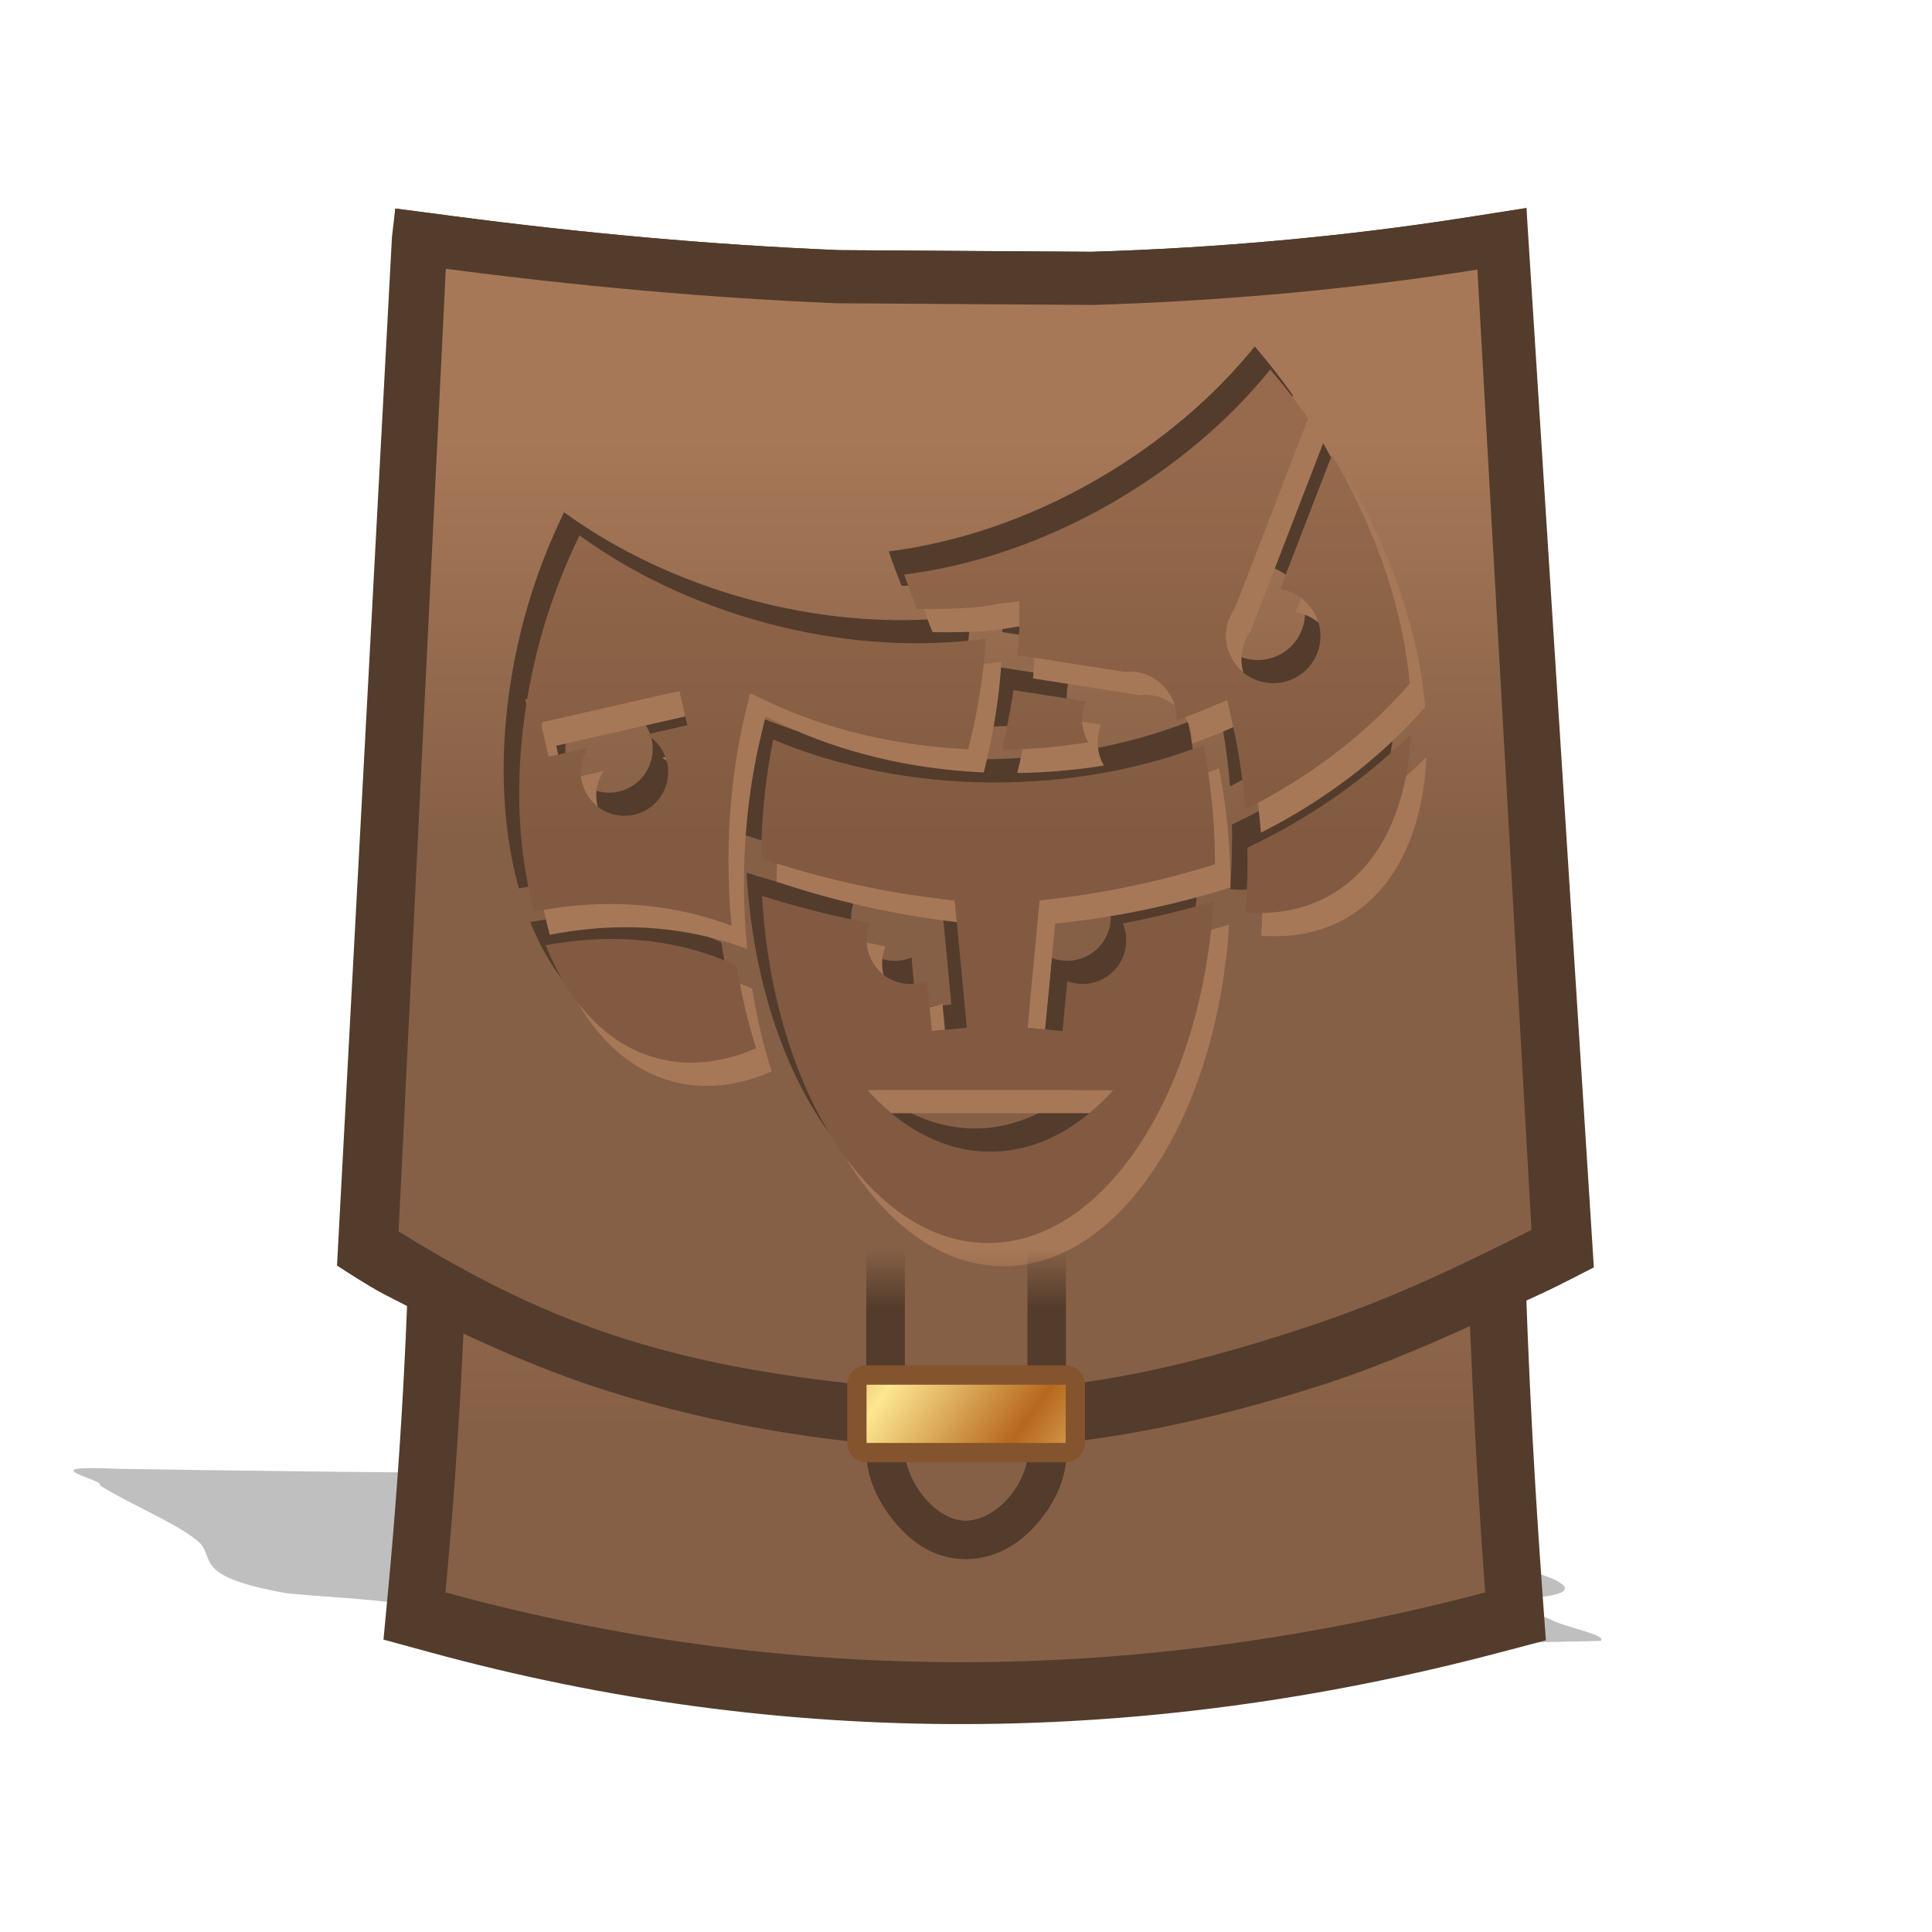 <svg height="500" viewBox="0 0 132.292 132.292" width="500" xmlns="http://www.w3.org/2000/svg" xmlns:xlink="http://www.w3.org/1999/xlink"><linearGradient id="a" gradientUnits="userSpaceOnUse" x1="-437.628" x2="-437.628" xlink:href="#b" y1="41.71" y2="89.679"/><linearGradient id="b"><stop offset="0" stop-color="#a77858"/><stop offset="1" stop-color="#866046"/></linearGradient><linearGradient id="c" gradientUnits="userSpaceOnUse" x1="-437.628" x2="-437.628" xlink:href="#b" y1=".325" y2="36.544"/><filter id="d" color-interpolation-filters="sRGB" height="1.02" width="1.019" x="-.009" y="-.01"><feGaussianBlur stdDeviation=".31"/></filter><filter id="e" color-interpolation-filters="sRGB" height="1.02" width="1.018" x="-.009" y="-.01"><feGaussianBlur stdDeviation=".304"/></filter><linearGradient id="f" gradientTransform="matrix(.344 0 0 1.068 36.569 -4.095)" gradientUnits="userSpaceOnUse" x1="66.048" x2="66.048" y1="77.645" y2="81.38"><stop offset="0" stop-color="#533c2c" stop-opacity="0"/><stop offset="1" stop-color="#533c2c"/></linearGradient><linearGradient id="g" gradientTransform="matrix(.344 0 0 1.068 36.569 -4.095)" gradientUnits="userSpaceOnUse" x1="66.048" x2="66.048" y1="77.645" y2="81.38"><stop offset="0" stop-color="#866046" stop-opacity="0"/><stop offset="1" stop-color="#866046"/></linearGradient><linearGradient id="h" gradientTransform="matrix(.709 0 0 .842 115.346 -236.162)" gradientUnits="userSpaceOnUse" spreadMethod="reflect" x1="-75.162" x2="-56.491" y1="363.896" y2="379.598"><stop offset="0" stop-color="#9f571d"/><stop offset=".511" stop-color="#fde791"/><stop offset="1" stop-color="#b7671e"/></linearGradient><filter id="i" color-interpolation-filters="sRGB" height="1.614" width="1.096" x="-.048" y="-.307"><feGaussianBlur stdDeviation="2.098"/></filter><path d="m78.281 96.83c-4.481.053-9.165.254-13.94.289-19.345.374-39.899.188-60.495-.242-6.223-.383-.766 1.024-1.207 1.478 2.049 1.739 5.452 3.496 6.877 5.226.998 1.484-.417 3.045 5.988 4.522 3.525.447 9.263.691 8.052 1.538.085.832 2.195 1.71 2.303 2.542 3.253.424 8.243.298 12.232.505 15.502.474 31.093.714 45.349.333 7.472-.158 14.595-.448 21.965-.638.51-.523-2.487-1.258-3.33-1.873-.768-.629-4.646-1.272-3.755-1.874 5.766-.115 5.082-1.162 3.623-1.947-3.182-1.615-10.245-3.134-12.965-4.761-3.631-1.699-7.464-3.396-10.697-5.098z" filter="url(#i)" opacity=".5" transform="matrix(1 0 0 .76 4.192 26.949)"/><g stroke-width="1.309" transform="matrix(.764 0 0 .764 400.446 29.347)"><path d="m-392.542-18.95c-11.241 1.765-22.489 2.759-33.744 3.104l-22.662-.148c-11.514-.476-23.043-1.535-34.578-3.049l-5.19-.68.51 48.144.164 2.992c1.321 24.287.959 48.551-1.324 72.807l-.408 4.318 4.185 1.143c31.934 8.717 64.003 8.424 95.86.012l4.138-1.092-.311-4.272v-.002c-1.801-24.67-2.421-49.287-1.198-73.91l-.056-2.375-.178-47.81z" fill="#533c2c"/><path d="m-484.219 104.308c31.063 8.479 62.121 8.203 93.183 0-1.813-24.833-2.44-49.664-1.224-74.162l.528-44.396c-11.482 1.803-22.962 2.817-34.429 3.167l-22.936-.149c-11.706-.482-23.405-1.558-35.09-3.092l1.319 45.291c1.321 24.295.956 48.816-1.352 73.341z" fill="url(#a)"/></g><g stroke-width="1.309" transform="matrix(.764 0 0 .764 400.446 29.347)"><path d="m-446.553 90.92c5.922.582 11.936.617 17.85-.037 7.641-.845 15.182-2.685 22.514-4.995 6.909-2.177 13.492-5.299 20.083-8.305 1.632-.744 4.812-2.408 4.812-2.408l-6.041-94.942-5.209.818c-11.241 1.765-22.489 2.759-33.744 3.104l-22.662-.148c-11.514-.476-23.043-1.535-34.578-3.049l-5.19-.68-.295 2.531-4.926 92.206s2.784 1.831 4.262 2.595c6.52 3.37 13.212 6.531 20.218 8.718 7.433 2.32 15.155 3.832 22.904 4.593z" fill="#533c2c"/><path d="m-406.188 80.241c6.653-2.239 12.342-4.917 19.303-8.419l-4.846-86.071c-11.482 1.803-22.962 2.817-34.429 3.167l-22.936-.149c-11.706-.482-23.405-1.558-35.09-3.092l-4.233 86.279c6.444 3.984 12.303 6.964 18.963 9.202 7.351 2.471 15.098 3.786 22.815 4.547 5.951.587 12.001.71 17.939 0 7.668-.917 15.195-3 22.514-5.463z" fill="url(#c)"/><path d="m-410.303-5.283c-3.572 4.431-8.385 8.6-14.19 11.95-6.204 3.58-12.662 5.671-18.608 6.42.345 1.023.728 2.049 1.149 3.078 2.701.047 4.953-.073 6.141-.253l1.597-.258 1.423-.216.037 1.718c-.029 1.041-.09 2.093-.185 3.158l9.552 1.492c.145-.016.289-.025.432-.026 1.887-.019 3.617 1.23 4.127 3.136.111.413.156.827.143 1.234 1.007-.35 1.983-.726 2.915-1.134l1.618-.706.39 1.724c.588 2.582 1.017 5.294 1.244 8.107 5.499-2.784 10.585-6.516 14.728-11.275-.543-6.196-2.725-13.164-6.6-19.873-.124-.215-.248-.426-.374-.638l-4.649 12.039c.869.129 1.708.533 2.377 1.202 1.655 1.654 1.655 4.333 0 5.988-1.655 1.655-4.339 1.654-5.993 0-1.494-1.494-1.635-3.826-.427-5.482l6.568-17.01c-1.088-1.548-2.229-3.008-3.416-4.375zm-61.901 14.86c-1.427 2.93-2.658 6.106-3.574 9.52-2.38 8.875-2.355 17.489-.474 24.195 2.243-.439 4.46-.668 6.631-.68.313-.002.622.003.933.01 3.518.081 6.913.731 10.116 1.94-.182-1.882-.279-3.808-.279-5.772 0-4.689.529-9.172 1.518-13.315l.417-1.755 1.629.77c4.971 2.358 11.166 3.951 17.927 4.254.866-3.382 1.381-6.71 1.587-9.91-5.937.815-12.716.467-19.636-1.387-6.471-1.733-12.198-4.517-16.794-7.87zm38.897 13.869c-.259 1.763-.61 3.547-1.049 5.345 2.677-.033 5.277-.269 7.759-.67-.178-.31-.32-.645-.417-1.007-.245-.916-.169-1.843.158-2.662l-6.452-1.007zm-29.93.074.701 3.073-3.642.827c1.476.873 2.252 2.649 1.787 4.386-.56 2.091-2.706 3.333-4.797 2.773-2.091-.56-3.333-2.712-2.773-4.802.114-.425.296-.813.527-1.16l-3.553.806-.696-3.073 12.445-2.83zm65.548 3.848c-4.306 4.295-9.329 7.666-14.659 10.205.009.404.016.81.016 1.218 0 1.55-.06 3.075-.174 4.575 2.806.224 5.405-.287 7.649-1.581 4.373-2.524 6.85-7.708 7.169-14.417zm-57.156.506c-.68 3.372-1.068 6.968-1.081 10.727l.021-.058c5.156 1.716 10.563 2.964 16.067 3.606l1.265.148.121 1.265.959 10.142-3.142.295-.427-4.512c-.767.316-1.641.395-2.504.163-2.09-.56-3.333-2.706-2.773-4.797.048-.179.109-.351.179-.517-3.295-.629-6.534-1.449-9.683-2.451.454 8.37 2.725 15.863 6.088 21.364 3.773 6.172 8.793 9.746 14.164 9.746 5.37.001 10.391-3.574 14.164-9.746 3.295-5.391 5.54-12.692 6.056-20.858-2.661.786-5.38 1.443-8.139 1.966.323.771.407 1.65.174 2.52-.56 2.091-2.706 3.333-4.797 2.773-.123-.033-.241-.072-.358-.116l-.422 4.465-3.136-.296.959-10.142.121-1.265 1.265-.148c4.933-.575 9.783-1.639 14.449-3.089v-.269c0-3.639-.383-7.123-1.023-10.416-5.444 2.107-11.86 3.347-18.739 3.347-7.353 0-14.167-1.46-19.83-3.848zm-14.76 17.875c-1.834.017-3.71.206-5.63.559 2.141 5.334 5.586 8.952 9.952 10.121 2.851.763 5.886.428 8.909-.886-.739-2.343-1.328-4.825-1.745-7.417-3.562-1.623-7.411-2.416-11.486-2.377zm23.194 13.532h22.066c-6.761 7.522-15.624 7.227-22.066 0z" fill="#774f37" opacity=".33"/><path d="m-411.688-7.361c-3.572 4.431-8.385 8.599-14.19 11.95-6.204 3.58-12.662 5.671-18.608 6.42.345 1.023.728 2.05 1.149 3.079.207.004.391-0.0.593.001-.121-.334-.244-.668-.356-1.002 5.946-.749 12.404-2.839 18.608-6.42 5.805-3.35 10.618-7.519 14.19-11.95.676.779 1.335 1.59 1.98 2.428l.051-.131c-1.088-1.548-2.229-3.007-3.416-4.375zm5.54 7.638-4.649 12.039c.668.099 1.317.362 1.886.782l4.06-10.514c-.297-.558-.602-1.115-.923-1.67-.124-.215-.248-.426-.374-.637zm-67.441 7.221c-1.427 2.93-2.658 6.106-3.574 9.52-2.38 8.875-2.355 17.489-.474 24.195.283-.055.566-.108.848-.156-1.002-4.823-1.118-10.443-.179-16.348l-.099-.438.174-.039c.285-1.694.654-3.41 1.117-5.136.915-3.414 2.147-6.589 3.574-9.52 4.596 3.353 10.324 6.137 16.795 7.87 6.313 1.691 12.507 2.125 18.054 1.57.082-.76.148-1.514.196-2.261-5.937.815-12.716.466-19.635-1.387-6.471-1.733-12.198-4.517-16.795-7.87zm66.237 7.814c.424 1.439.068 3.058-1.068 4.194-1.55 1.55-4.003 1.648-5.667.294.193.653.544 1.268 1.06 1.784 1.654 1.654 4.338 1.655 5.993 0 1.655-1.655 1.655-4.334 0-5.988-.102-.102-.208-.195-.317-.284zm-25.438.126-1.373.208c-.033.856-.083 1.718-.16 2.59l1.513.236c.024-.44.045-.88.057-1.316zm-1.902 5.929c-.259 1.763-.61 3.547-1.049 5.345.626-.008 1.246-.027 1.863-.056.222-1.077.416-2.148.572-3.211l4.775.745c-.037-.631.066-1.25.292-1.816zm14.447 1.362c.011.036.024.071.034.108.111.413.156.827.143 1.234.257-.089.505-.185.757-.278-.252-.41-.569-.767-.934-1.063zm-42.992.789-.866.197.182.798-3.643.827c.783.463 1.367 1.182 1.675 2.012l3.353-.762zm49.087.79-.838.366c.506 2.365.881 4.834 1.087 7.387.371-.188.739-.38 1.106-.576-.24-1.871-.564-3.693-.965-5.453zm15.076.98c-4.306 4.295-9.329 7.666-14.659 10.205.009.404.016.81.016 1.218 0 1.55-.06 3.076-.174 4.576.508.041 1.01.056 1.504.048.035-.841.056-1.689.056-2.546 0-.408-.007-.813-.016-1.218 4.591-2.187 8.952-4.993 12.826-8.473.232-1.205.384-2.476.448-3.81zm-57.156.506c-.68 3.372-1.068 6.969-1.081 10.727l.022-.058c.463.154.93.301 1.398.447.105-3.148.47-6.175 1.047-9.038 5.664 2.388 12.478 3.848 19.831 3.848 6.476 0 12.542-1.099 17.773-2.987-.124-.824-.264-1.636-.419-2.438-5.444 2.107-11.86 3.346-18.739 3.346-7.353 0-14.167-1.461-19.831-3.848zm-16.589.743-2.683.609.515 2.276 1.527-.346c-.042-.451-.012-.916.112-1.379.114-.425.297-.813.528-1.159zm7.039 1.156c.174.645.189 1.341.003 2.033-.56 2.091-2.707 3.333-4.797 2.773-.517-.138-.982-.375-1.381-.683.355 1.302 1.369 2.387 2.766 2.761 2.09.56 4.237-.682 4.797-2.773.421-1.572-.177-3.173-1.389-4.111zm8.553 12.112c.454 8.37 2.725 15.863 6.088 21.364.434.709.886 1.381 1.352 2.02-3.344-5.496-5.602-12.965-6.054-21.306 2.608.83 5.279 1.533 7.991 2.108-.021-.4.018-.81.127-1.218.048-.179.109-.351.179-.517-3.295-.629-6.534-1.449-9.683-2.451zm40.472.506c-2.661.786-5.38 1.443-8.139 1.966.323.771.408 1.65.175 2.52-.56 2.091-2.706 3.332-4.797 2.772-.123-.033-.241-.072-.359-.116l-.422 4.465-1.568-.148-.183 1.931 3.136.296.422-4.465c.117.044.235.083.359.116 2.09.56 4.236-.682 4.797-2.772.233-.87.148-1.749-.175-2.52 2.206-.419 4.386-.927 6.531-1.514.091-.834.168-1.676.222-2.531zm-23.019 1.843.896 9.469-1.963.185.207 2.189 3.142-.296-.959-10.142-.121-1.265zm-31.217 1.515c-1.834.017-3.71.206-5.63.559.792 1.972 1.763 3.707 2.891 5.173-.555-.955-1.06-1.985-1.506-3.095 1.92-.353 3.796-.542 5.63-.559 3.659-.034 7.136.603 10.386 1.908-.102-.532-.198-1.068-.285-1.609-3.562-1.623-7.411-2.415-11.486-2.377zm24.659 3.218c.354 1.302 1.369 2.387 2.767 2.761.45.121.903.155 1.342.118l-.223-2.36c-.767.316-1.641.395-2.504.164-.517-.139-.982-.375-1.381-.683zm-.08 12.392c6.442 7.227 15.305 7.522 22.066 0h-3.545c-5.643 4.671-12.302 4.525-17.757 0z" fill="#533c2c" filter="url(#e)"/><path d="m-406.937-.777-6.518 16.879c-1.207 1.656-1.067 3.988.428 5.482.105.105.213.203.325.294-.367-1.239-.158-2.613.632-3.698l6.569-17.01c-.468-.667-.949-1.313-1.436-1.947zm3.56 5.21-.089.229c3.298 6.187 5.179 12.52 5.677 18.203-3.864 4.438-8.547 7.982-13.621 10.698.112.874.207 1.759.279 2.654 5.499-2.784 10.584-6.516 14.727-11.275-.543-6.196-2.725-13.164-6.6-19.873-.124-.215-.248-.426-.374-.637zm-4.149 10.743-.501 1.296c.737.109 1.451.419 2.06.918-.194-.657-.55-1.276-1.068-1.794-.155-.155-.32-.294-.491-.42zm-25.264.262-1.423.216-1.597.258c-1.096.166-3.122.274-5.548.254.249.691.509 1.383.793 2.077 2.701.047 4.953-.073 6.141-.253l1.597-.258.051-.007c.007-.189.019-.38.024-.568zm1.366 5.112c-.033.61-.073 1.224-.128 1.842l9.551 1.492c.145-.016.29-.025.433-.026 1-.01 1.954.339 2.708.95-.546-1.845-2.242-3.047-4.093-3.029-.143.001-.288.01-.433.026zm-2.964.361c-.52.071-1.049.13-1.582.183-.27 2.496-.727 5.056-1.391 7.648-6.762-.303-12.957-1.896-17.927-4.254l-1.629-.769-.417 1.755c-.989 4.143-1.518 8.626-1.518 13.315 0 1.964.097 3.89.279 5.772-3.203-1.209-6.598-1.859-10.116-1.94-.311-.007-.62-.012-.933-.01-1.897.01-3.829.186-5.783.524.159.764.335 1.512.538 2.234 2.243-.439 4.461-.668 6.631-.68.313-.002.621.004.932.01 3.518.081 6.913.731 10.116 1.94-.182-1.882-.279-3.808-.279-5.772 0-4.689.529-9.172 1.518-13.315l.417-1.755 1.629.769c4.971 2.358 11.165 3.951 17.927 4.254.866-3.382 1.382-6.71 1.587-9.91zm-28.849 2.608-12.272 2.791c-.027.16-.049.318-.074.478l.597 2.635.87-.198-.181-.798 11.58-2.633zm49.087.79-1.619.706c-.695.304-1.419.585-2.157.856.21.341.377.716.486 1.122.111.413.156.827.143 1.234 1.007-.35 1.982-.726 2.914-1.134l.781-.34c-.051-.241-.103-.482-.157-.72zm-12.996 1.959c.017.281.058.563.134.846.097.362.239.696.417 1.007-1.902.307-3.874.517-5.897.614-.146.709-.303 1.42-.478 2.134 2.677-.033 5.278-.269 7.76-.67-.178-.31-.32-.645-.417-1.007-.245-.916-.169-1.843.158-2.662zm-37.357 3.164-.29.066c.14.083.271.176.398.275-.031-.115-.068-.229-.109-.34zm68.2.013c-.597.596-1.21 1.171-1.833 1.732-.935 4.853-3.217 8.586-6.721 10.608-1.837 1.06-3.913 1.593-6.145 1.629-.029.682-.067 1.359-.118 2.03 2.806.224 5.406-.286 7.649-1.581 4.373-2.524 6.849-7.708 7.169-14.418zm-18.587 1.008c-.319.123-.641.243-.966.361.384 2.56.603 5.224.603 7.977v.269c-4.666 1.45-9.516 2.514-14.449 3.089l-1.264.147-.122 1.265-.959 10.142 1.568.147.777-8.212.122-1.265 1.264-.147c4.933-.575 9.783-1.639 14.449-3.089v-.269c0-3.639-.383-7.123-1.023-10.416zm-55.158.241-2.025.46c.102 1.082.648 2.078 1.505 2.74-.176-.647-.193-1.347-.007-2.041.114-.425.297-.813.528-1.159zm15.542 8.295c-.019.56-.032 1.122-.034 1.689l.022-.058c5.156 1.716 10.563 2.964 16.067 3.606l.064.007-.064-.672-.121-1.265-1.265-.148c-5.009-.584-9.936-1.674-14.669-3.158zm40.523 5.479c-.533.157-1.07.306-1.607.453-.779 7.14-2.884 13.5-5.835 18.328-3.773 6.172-8.793 9.747-14.164 9.747-4.753 0-9.23-2.804-12.812-7.727.011.019.022.039.034.058 3.773 6.172 8.793 9.747 14.164 9.747 5.37.001 10.391-3.575 14.164-9.747 3.295-5.391 5.54-12.692 6.056-20.858zm-32.481 1.602c.06 1.142.62 2.202 1.519 2.895-.176-.645-.192-1.343-.006-2.035.048-.179.109-.351.179-.517-.566-.108-1.129-.224-1.692-.343zm-11.368 3.664c.386 2.013.874 3.954 1.459 5.807-3.022 1.313-6.058 1.649-8.908.886-2.752-.737-5.137-2.449-7.061-4.948 2.112 3.634 4.989 6.101 8.446 7.026 2.851.763 5.886.427 8.908-.886-.739-2.343-1.328-4.825-1.745-7.417-.363-.166-.731-.32-1.1-.469zm18.158 1.829c-.367.151-.759.247-1.162.281l.204 2.153 1.178-.111zm-6.736 7.716c.69.774 1.41 1.464 2.15 2.078h17.757c.739-.611 1.461-1.301 2.159-2.078z" fill="#a77858" filter="url(#d)"/></g><g transform="translate(.018 6.724)"><g><path d="m59.299 76.971v15.275c-.095 1.963.671 3.624 1.769 5.032 1.125 1.442 2.775 2.779 5.076 2.76 2.263-.019 3.959-1.285 5.141-2.778 1.141-1.441 1.94-3.276 1.686-5.363v-14.926h-2.645v15.11c.373 2.369-1.945 5.292-4.202 5.31-2.199.018-4.326-2.96-4.178-5.104v-15.316z" fill="url(#f)"/><path d="m66.123 97.391c2.257-.019 4.575-2.942 4.202-5.31v-15.11h-8.38v15.316c-.148 2.144 1.979 5.122 4.178 5.104z" fill="url(#g)"/></g><g stroke-linecap="round" stroke-linejoin="round"><path d="m59.318 86.77a1.323 1.323 0 0 0 -1.324 1.324v3.986a1.323 1.323 0 0 0 1.324 1.324h13.635a1.323 1.323 0 0 0 1.324-1.324v-3.986a1.323 1.323 0 0 0 -1.324-1.324zm1.322 2.646h10.99v1.342h-10.99z" fill="#84542e"/><path d="m59.318 92.081h13.636v-3.988h-13.636z" fill="url(#h)" stroke-width="2.646"/></g></g></svg>
